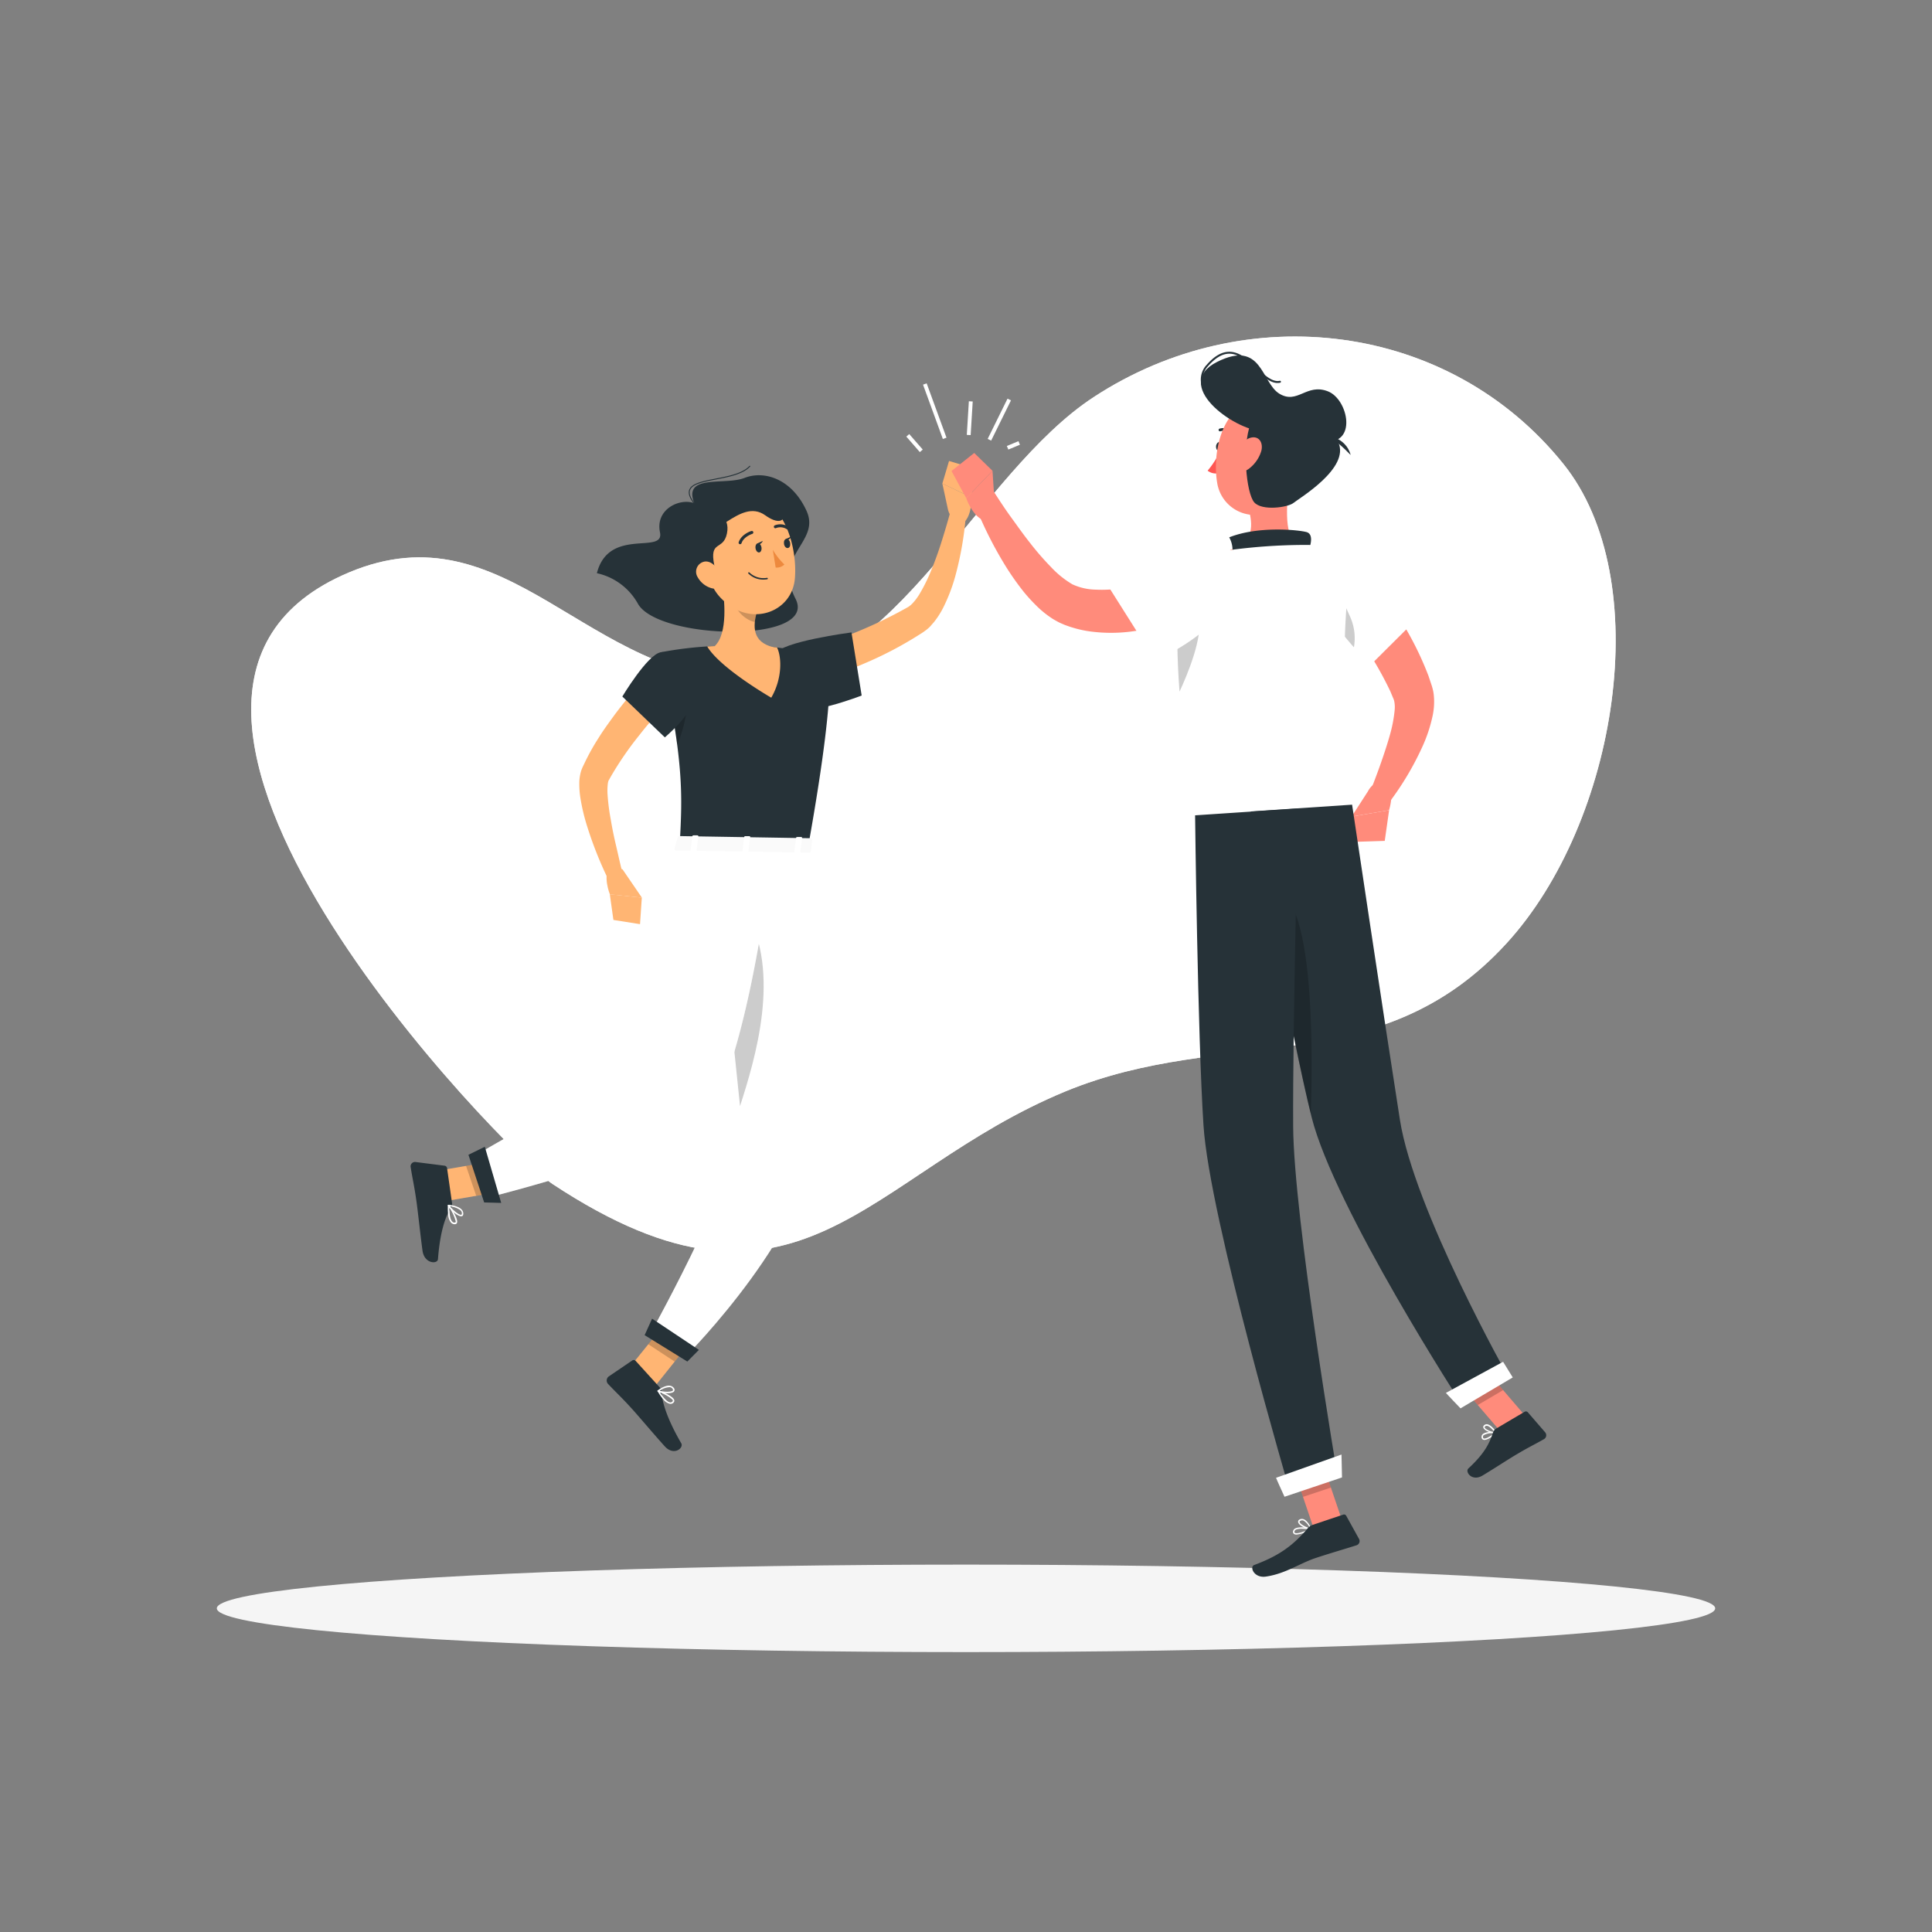 <svg xmlns="http://www.w3.org/2000/svg" viewBox="0 0 500 500"><rect x="0" y="0" width="500" height="500" fill="#808080" stroke="none"/><g id="freepik--background-simple--inject-110"><path d="M143,306.42c63.92,42.18,81-2.62,132.81-24,41.29-17,81.11-2.28,114.07-38.28C418.58,212.8,428.77,150,404.55,120c-29.5-36.65-82-43.13-121.55-17.2-30.16,19.75-51.2,72.53-88.19,73.09-42.57.63-63.44-45-104.48-27.75C14.72,179.89,131.46,298.82,143,306.42Z" style="fill:#FFFFFF"></path><path d="M143,306.42c63.92,42.18,81-2.62,132.81-24,41.29-17,81.11-2.28,114.07-38.28C418.58,212.8,428.77,150,404.55,120c-29.5-36.65-82-43.13-121.55-17.2-30.16,19.75-51.2,72.53-88.19,73.09-42.57.63-63.44-45-104.48-27.75C14.72,179.89,131.46,298.82,143,306.42Z" style="fill:#fff;opacity:0.9"></path></g><g id="freepik--Shadow--inject-110"><ellipse id="freepik--path--inject-110" cx="250" cy="416.24" rx="193.89" ry="11.32" style="fill:#f5f5f5"></ellipse></g><g id="freepik--character-1--inject-110"><path d="M179.67,130.22c-3.81-1.39-10.11,1.59-8.87,7.53s-13.23-1.49-16.33,10.59a16.09,16.09,0,0,1,10.62,7.9c5.26,9.39,46.69,10.35,40.8-1.26s6.6-14.62,2.81-22.84-10.89-10.46-16-8.46S176.71,122.59,179.67,130.22Z" style="fill:#263238"></path><path d="M179.67,130.35a.12.12,0,0,1-.09,0c-1.16-1.5-1.56-2.68-1.2-3.61.63-1.68,3.52-2.24,6.87-2.89s6.92-1.35,8.71-3.27a.11.11,0,0,1,.17,0,.11.11,0,0,1,0,.17c-1.85,2-5.56,2.7-8.84,3.34s-6.11,1.19-6.69,2.74c-.32.84.06,1.94,1.16,3.37a.11.11,0,0,1,0,.17A.11.11,0,0,1,179.67,130.35Z" style="fill:#263238"></path><path d="M206.16,169.1c2.3-.72,4.76-1.52,7.12-2.37s4.75-1.71,7.09-2.65a116.49,116.49,0,0,0,13.54-6.37c.53-.28,1.18-.65,1.33-.76s.29-.23.44-.34l.47-.45a14.5,14.5,0,0,0,1.87-2.51,43.89,43.89,0,0,0,3.14-6.45c.94-2.3,1.78-4.68,2.54-7.1s1.5-4.89,2.16-7.31l4.1.66a85.91,85.91,0,0,1-2.77,15.8,44.82,44.82,0,0,1-3,7.84,21.53,21.53,0,0,1-2.49,3.92c-.29.33-.57.65-.87,1s-.65.63-1,.93a21.64,21.64,0,0,1-1.95,1.33,96.73,96.73,0,0,1-14.32,7.49,123.72,123.72,0,0,1-15.11,5.42Z" style="fill:#ffb573"></path><path d="M200.61,169.3c1.29-3.23,19.75-5.63,19.75-5.63L223,180s-15.57,6.05-18.91,3S198.72,174,200.61,169.3Z" style="fill:#263238"></path><path d="M245.31,131.76l-1.43-6.62,7.52,3.58s.31,5.25-2.59,7l-.72-.37A5.35,5.35,0,0,1,245.31,131.76Z" style="fill:#ffb573"></path><polygon points="245.61 119.3 252.29 121.31 251.4 128.72 243.88 125.14 245.61 119.3" style="fill:#ffb573"></polygon><polygon points="162 355.05 169.01 359.38 179.94 345.72 173.94 340.27 162 355.05" style="fill:#ffb573"></polygon><path d="M170.69,359l-6.19-6.81a.66.66,0,0,0-.86-.11l-6.08,4.13a1.31,1.31,0,0,0-.2,1.95c2.2,2.33,3.38,3.35,6.1,6.34,1.68,1.84,6.29,7.3,8.61,9.84s5,.4,4.21-.87c-3.3-5.67-4.93-10.3-5.05-13.12A2.12,2.12,0,0,0,170.69,359Z" style="fill:#263238"></path><g style="opacity:0.2"><polygon points="179.94 345.73 174.61 352.38 167.78 347.89 173.94 340.27 179.94 345.73"></polygon></g><path d="M213.85,169.77s3.88,1.43-4.7,49.34l-33.25-.53c.77-13.53,1-21.88-5-49.75a95.65,95.65,0,0,1,14-1.63,105.41,105.41,0,0,1,15.1.25C206.52,168.14,213.85,169.77,213.85,169.77Z" style="fill:#263238"></path><path d="M174.34,186.48c.37,2.24.67,4.31.92,6.24a34.46,34.46,0,0,0,2.6-10.27Z" style="opacity:0.2"></path><path d="M186.72,150.23c.88,4.87,1.68,13.79-1.77,17,0,0,1.25,5,10.28,5.1,9.92.16,4.82-4.85,4.82-4.85-5.4-1.38-5.19-5.4-4.19-9.16Z" style="fill:#ffb573"></path><path d="M185,167.21a103.9,103.9,0,0,1,15.09.24l1,.11c1.17,2.31,1.48,7.89-1.49,13,0,0-13.22-7.61-16.57-13.25C183.62,167.26,184.29,167.23,185,167.21Z" style="fill:#ffb573"></path><path d="M190.45,153.52l5.41,4.77a15.89,15.89,0,0,0-.51,2.67c-2.06-.33-4.87-2.65-5.06-4.82A7.17,7.17,0,0,1,190.45,153.52Z" style="opacity:0.2"></path><path d="M181.62,141.73c1.72,7.94,2.28,11.34,7,14.83,7,5.25,16.42,1.4,17.1-6.9.62-7.47-2.3-19.2-10.64-21.18A11.08,11.08,0,0,0,181.62,141.73Z" style="fill:#ffb573"></path><path d="M181.82,131.59c3.34.22,7.26,1.91,6.31,6.48s-4.61,1.55-3.28,8.2-10.94,2.8-9.09-3.3S176.7,131.26,181.82,131.59Z" style="fill:#263238"></path><path d="M179.68,136.71c4.88,4.54,11.69-8.11,18.35-3.36s6.55-3.38-1-5.38S173.79,131.24,179.68,136.71Z" style="fill:#263238"></path><path d="M209.15,219.11s3.52,47.63,2.58,72.59c-1,26-34.12,59.19-34.12,59.19l-8.56-7c-.22.11,24-42.95,22.66-56-3-27.67-6.91-69.22-6.91-69.22Z" style="fill:#FFFFFF"></path><path d="M209.15,219.11s3.52,47.63,2.58,72.59c-1,26-34.12,59.19-34.12,59.19l-8.56-7c-.22.11,24-42.95,22.66-56-3-27.67-6.91-69.22-6.91-69.22Z" style="fill:#fff;opacity:0.3"></path><polygon points="166.83 345.54 177.88 352.37 180.87 349.35 168.76 341.27 166.83 345.54" style="fill:#263238"></polygon><path d="M193.07,235.86c-3-5.18-5.17-5-6.79-1.77,1.37,14.14,3.47,35.41,5.24,52.16C195.46,274,202.2,251.8,193.07,235.86Z" style="opacity:0.2"></path><polygon points="111.45 303.31 114.08 311.06 133 307.8 130.37 300.05 111.45 303.31" style="fill:#ffb573"></polygon><path d="M117,311.42l-1.3-9.1a.75.75,0,0,0-.66-.64l-7.48-.95a1.13,1.13,0,0,0-1.28,1.32c.5,3.17.91,4.7,1.48,8.71.36,2.46,1.11,9.54,1.59,12.94s3.94,3.54,4,2.12c.48-6.37,1.76-10.87,3.29-13A1.9,1.9,0,0,0,117,311.42Z" style="fill:#263238"></path><g style="opacity:0.2"><polygon points="133 307.8 123.25 309.48 120.61 301.73 130.36 300.05 133 307.8"></polygon></g><path d="M200,219s-4.55,44.6-15.17,67.51c-4.59,9.92-58.3,23.35-58.3,23.35l-4.7-10c-.73,0,30.48-17.78,40.86-21.63a7.09,7.09,0,0,0,4.47-5.28c5.22-26.33,8.49-54.31,8.49-54.31Z" style="fill:#FFFFFF"></path><path d="M200,219s-4.55,44.6-15.17,67.51c-4.59,9.92-58.3,23.35-58.3,23.35l-4.7-10c-.73,0,30.48-17.78,40.86-21.63a7.09,7.09,0,0,0,4.47-5.28c5.22-26.33,8.49-54.31,8.49-54.31Z" style="fill:#fff;opacity:0.3"></path><polygon points="121.23 298.86 125.3 311.19 129.71 311.31 125.47 296.78 121.23 298.86" style="fill:#263238"></polygon><path d="M116,314.48a3.39,3.39,0,0,0,.79,2,1.24,1.24,0,0,0,1,.34.55.55,0,0,0,.48-.34c.41-1-1.73-4.21-2-4.57a.23.23,0,0,0-.21-.1.19.19,0,0,0-.15.16A14,14,0,0,0,116,314.48Zm1.92,1.43a.77.77,0,0,1,0,.35.22.22,0,0,1-.2.13.76.76,0,0,1-.65-.21c-.52-.48-.79-1.82-.75-3.62A11.69,11.69,0,0,1,117.89,315.91Z" style="fill:#FFFFFF"></path><path d="M115.9,312l0,.07c.59,1,2.64,2.85,3.55,2.69.22,0,.47-.19.45-.73a1.54,1.54,0,0,0-.49-1.06c-1-1-3.26-1.16-3.35-1.17a.21.21,0,0,0-.17.08A.5.5,0,0,0,115.9,312Zm3.63,1.88s0,.08,0,.12c0,.35-.13.37-.17.38-.55.1-2.14-1.18-2.89-2.16a5.26,5.26,0,0,1,2.7,1A1.19,1.19,0,0,1,119.53,313.85Z" style="fill:#FFFFFF"></path><path d="M195.53,141.9c.1.66.52,1.13.95,1.07s.69-.65.59-1.3-.53-1.13-.95-1.07S195.43,141.25,195.53,141.9Z" style="fill:#263238"></path><path d="M202.9,140.77c.1.65.53,1.13,1,1.06s.69-.65.59-1.3-.53-1.13-1-1.06S202.8,140.12,202.9,140.77Z" style="fill:#263238"></path><path d="M203.31,139.53l1.5-.69S204.19,140.19,203.31,139.53Z" style="fill:#263238"></path><path d="M200,142.28a17.64,17.64,0,0,0,3,3.81,2.82,2.82,0,0,1-2.26.79Z" style="fill:#ed893e"></path><path d="M197.55,150a6.8,6.8,0,0,0,1-.08.19.19,0,0,0,.16-.22.19.19,0,0,0-.22-.16,5.26,5.26,0,0,1-4.53-1.37.19.19,0,1,0-.29.25A5.4,5.4,0,0,0,197.55,150Z" style="fill:#263238"></path><path d="M180.58,149.41a5.93,5.93,0,0,0,3.56,2.81c2,.55,3-1.25,2.43-3.14-.51-1.7-2.17-4-4.18-3.75A2.66,2.66,0,0,0,180.58,149.41Z" style="fill:#ffb573"></path><path d="M191.54,140.84a.4.4,0,0,0,.37-.26c.55-1.71,2.76-2.41,2.78-2.41a.39.39,0,0,0,.25-.49.37.37,0,0,0-.48-.25c-.11,0-2.61.82-3.29,2.9a.38.38,0,0,0,.25.49A.25.25,0,0,0,191.54,140.84Z" style="fill:#263238"></path><path d="M203.8,137a.39.39,0,0,0,.2-.72,3.87,3.87,0,0,0-3.53-.3.39.39,0,0,0,.34.7h0a3.07,3.07,0,0,1,2.79.26A.36.36,0,0,0,203.8,137Z" style="fill:#263238"></path><path d="M174.47,179.88c-1.47,1.58-3,3.3-4.5,5s-3,3.42-4.36,5.19A85.58,85.58,0,0,0,158.07,201l-.39.7a2.76,2.76,0,0,1-.17.28,3.41,3.41,0,0,0-.21.87,15.23,15.23,0,0,0-.06,2.83,55.15,55.15,0,0,0,.84,6.5c.37,2.22.83,4.46,1.36,6.69s1,4.5,1.58,6.71L157.13,227a99.15,99.15,0,0,1-5.24-13.35,50.65,50.65,0,0,1-1.7-7.26,22.71,22.71,0,0,1-.26-4.16,11.42,11.42,0,0,1,.42-2.56,6.32,6.32,0,0,1,.27-.76c.13-.32.18-.43.25-.57l.41-.85a57.43,57.43,0,0,1,3.62-6.5c1.29-2.09,2.72-4,4.16-6a107.64,107.64,0,0,1,9.44-11Z" style="fill:#ffb573"></path><path d="M170.91,168.83c-3.41.69-9.85,11.43-9.85,11.43l11,10.57s8.06-6.76,7.92-11.28C179.83,174.83,174.8,168,170.91,168.83Z" style="fill:#263238"></path><path d="M171.7,362.19a3,3,0,0,0,1.71,1.13,1.07,1.07,0,0,0,.93-.37.63.63,0,0,0,.16-.59c-.27-1.12-3.7-2.41-4.09-2.55a.17.17,0,0,0-.21.06.18.18,0,0,0,0,.22A12.93,12.93,0,0,0,171.7,362.19Zm2.23-.06a.73.73,0,0,1,.19.32.23.23,0,0,1-.07.23.68.68,0,0,1-.61.26c-.66-.07-1.62-1-2.62-2.56A10.67,10.67,0,0,1,173.93,362.13Z" style="fill:#FFFFFF"></path><path d="M170.2,360.12a.18.18,0,0,0,.07.05c1,.42,3.59.66,4.17-.07a.69.69,0,0,0-.08-.91,1.44,1.44,0,0,0-1-.57c-1.32-.18-3.08,1.16-3.15,1.22a.17.17,0,0,0-.08.17A.37.37,0,0,0,170.2,360.12Zm3.77-.79.07.09c.22.29.13.4.1.43-.35.45-2.26.41-3.38.08a4.52,4.52,0,0,1,2.57-.93A1.07,1.07,0,0,1,174,359.33Z" style="fill:#FFFFFF"></path><path d="M195.93,140.67l1.5-.69S196.82,141.32,195.93,140.67Z" style="fill:#263238"></path><path d="M175.43,216.62l-.9,3c-.12.23.15.47.54.48l34.22.55c.3,0,.55-.14.57-.33l.35-3c0-.21-.24-.39-.57-.39L176,216.38A.59.59,0,0,0,175.43,216.62Z" style="fill:#fafafa"></path><path d="M179.89,220.46l-.9,0c-.18,0-.31-.1-.3-.21l.49-3.86c0-.11.17-.2.35-.2h.9c.18,0,.31.1.3.22l-.49,3.86C180.23,220.37,180.07,220.46,179.89,220.46Z" style="fill:#FFFFFF"></path><g style="opacity:0.3"><path d="M179.89,220.46l-.9,0c-.18,0-.31-.1-.3-.21l.49-3.86c0-.11.17-.2.35-.2h.9c.18,0,.31.1.3.22l-.49,3.86C180.23,220.37,180.07,220.46,179.89,220.46Z" style="fill:#fff"></path></g><path d="M206.75,220.89l-.91,0c-.18,0-.31-.09-.3-.21l.49-3.86c0-.11.17-.2.35-.2l.9,0c.18,0,.32.1.3.21l-.48,3.86C207.08,220.8,206.93,220.89,206.75,220.89Z" style="fill:#FFFFFF"></path><path d="M206.75,220.89l-.91,0c-.18,0-.31-.09-.3-.21l.49-3.86c0-.11.17-.2.35-.2l.9,0c.18,0,.32.1.3.21l-.48,3.86C207.08,220.8,206.93,220.89,206.75,220.89Z" style="fill:#fff;opacity:0.3"></path><path d="M193.32,220.67h-.9c-.18,0-.32-.1-.3-.21l.48-3.86a.31.31,0,0,1,.35-.2h.91c.18,0,.31.1.3.21l-.49,3.86C193.66,220.58,193.5,220.67,193.32,220.67Z" style="fill:#FFFFFF"></path><path d="M193.32,220.67h-.9c-.18,0-.32-.1-.3-.21l.48-3.86a.31.31,0,0,1,.35-.2h.91c.18,0,.31.1.3.21l-.49,3.86C193.66,220.58,193.5,220.67,193.32,220.67Z" style="fill:#fff;opacity:0.3"></path><path d="M161.12,225l5,7.31-8.28-.85s-2-4.85.08-7.5Z" style="fill:#ffb573"></path><polygon points="165.64 239.17 158.75 238.08 157.82 231.44 166.1 232.3 165.64 239.17" style="fill:#ffb573"></polygon></g><g id="freepik--character-2--inject-110"><path d="M310.81,158l-1.19.57-1.1.49c-.73.31-1.46.6-2.2.88-1.47.56-2.95,1.07-4.46,1.53a56.42,56.42,0,0,1-9.35,2,40.85,40.85,0,0,1-9.95,0,28.21,28.21,0,0,1-5.12-1.1c-.42-.11-.85-.28-1.27-.42l-.63-.23-.72-.31a11.81,11.81,0,0,1-1.38-.68c-.44-.24-.87-.48-1.25-.74a25.35,25.35,0,0,1-4.09-3.35,43.1,43.1,0,0,1-3.26-3.6,70.09,70.09,0,0,1-5.24-7.6,100.85,100.85,0,0,1-7.81-16.1l5.14-2.5c1.51,2.32,3.07,4.75,4.71,7s3.27,4.58,5,6.75a71.22,71.22,0,0,0,5.33,6.13,24.8,24.8,0,0,0,5.56,4.5,15.15,15.15,0,0,0,6.11,1.38,33.38,33.38,0,0,0,7.32-.47,56.24,56.24,0,0,0,7.54-1.83c1.25-.38,2.5-.8,3.74-1.26.61-.23,1.22-.48,1.82-.72l.89-.37.78-.33Z" style="fill:#ff8b7b"></path><path d="M257.36,129.56l-.5-7.72-6.79,7.09s1.76,5.37,5.37,6l.57-.65A5.71,5.71,0,0,0,257.36,129.56Z" style="fill:#ff8b7b"></path><polygon points="252.13 117.23 246.25 121.89 250.06 128.93 256.86 121.84 252.13 117.23" style="fill:#ff8b7b"></polygon><path d="M352.78,147c1.84,2.16,3.38,4.24,5,6.43s3.06,4.41,4.49,6.7a83.14,83.14,0,0,1,7.41,14.76l.69,2.06.17.51.08.26.11.39a10.86,10.86,0,0,1,.32,1.65,17.28,17.28,0,0,1-.26,5.35,38.41,38.41,0,0,1-2.75,8.29,76.16,76.16,0,0,1-8.27,13.93l-5-2.86c.89-2.31,1.81-4.71,2.63-7.07s1.61-4.72,2.25-7a36.1,36.1,0,0,0,1.29-6.65,7.68,7.68,0,0,0-.13-2.36.57.57,0,0,0-.09-.25l0-.07-.08-.2-.17-.39-.66-1.58a92,92,0,0,0-7.22-12.52c-1.36-2-2.8-4.07-4.25-6.09s-3-4-4.44-5.88Z" style="fill:#ff8b7b"></path><path d="M354,204.83l-4.2,6.5,9.68-1.65s1.78-5.36-.74-8l-.85.18A5.7,5.7,0,0,0,354,204.83Z" style="fill:#ff8b7b"></path><polygon points="350.87 217.86 358.37 217.62 359.5 209.68 349.82 211.33 350.87 217.86" style="fill:#ff8b7b"></polygon><path d="M316.17,115.55c-.05.62-.4,1.1-.81,1.09s-.69-.52-.65-1.13.41-1.1.81-1.09S316.21,114.94,316.17,115.55Z" style="fill:#263238"></path><path d="M315.82,116.66a23.19,23.19,0,0,1-3.29,5.15,3.46,3.46,0,0,0,2.89.64Z" style="fill:#ff5652"></path><path d="M315.64,111.61a.31.31,0,0,0,.21,0,2.83,2.83,0,0,1,2.53.54.36.36,0,0,0,.44-.56,3.52,3.52,0,0,0-3.2-.66.37.37,0,0,0-.23.46A.38.38,0,0,0,315.64,111.61Z" style="fill:#263238"></path><path d="M333.29,123.68c.23,6.27-1.57,14,2.43,17.44,0,0-1.35,5.75-11.68,6.46-11.36.78-5.6-5.28-5.6-5.28,6.16-1.91,5.86-6.51,4.65-10.77Z" style="fill:#ff8b7b"></path><path d="M338.51,142.87c.76-1.85,1.48-4.65-.39-5.17-2.06-.56-12.42-1.64-20,1.36a6.81,6.81,0,0,1,.48,5.55Z" style="fill:#263238"></path><path d="M384.16,372.65a.83.83,0,0,1-.32-.06.73.73,0,0,1-.41-.76.89.89,0,0,1,.3-.67c.85-.78,3.32-.58,3.43-.57a.18.18,0,0,1,.11.31C386.75,371.4,385.13,372.65,384.16,372.65Zm2.21-1.73a4.18,4.18,0,0,0-2.39.51.5.5,0,0,0-.19.4c0,.35.15.41.19.43.49.2,1.83-.58,2.72-1.33Z" style="fill:#FFFFFF"></path><path d="M387.1,371c-.89,0-2.92-.68-3.2-1.48a.59.59,0,0,1,.26-.72.93.93,0,0,1,.78-.19c1.1.2,2.3,2,2.35,2.12a.17.17,0,0,1,0,.18.19.19,0,0,1-.15.09Zm-2.35-2a.61.61,0,0,0-.37.12c-.2.16-.16.27-.14.32.17.48,1.6,1.1,2.54,1.22-.38-.52-1.2-1.53-1.9-1.65Z" style="fill:#FFFFFF"></path><path d="M335.55,397.15a1.13,1.13,0,0,1-.67-.17.69.69,0,0,1-.21-.77c.35-1.52,4.17-.76,4.6-.67a.19.19,0,0,1,.14.15.18.18,0,0,1-.09.19A10.1,10.1,0,0,1,335.55,397.15Zm1.28-1.51c-.9,0-1.69.15-1.81.65-.07.29,0,.37.08.4.46.34,2.3-.24,3.59-.89A12.9,12.9,0,0,0,336.83,395.64Z" style="fill:#FFFFFF"></path><path d="M339.23,395.9h0c-1-.11-3.14-1.09-3.28-2,0-.21,0-.5.48-.71a1.28,1.28,0,0,1,1,0c1.14.46,1.91,2.36,1.94,2.44a.22.22,0,0,1,0,.18A.21.21,0,0,1,339.23,395.9ZM337,393.46a.92.92,0,0,0-.39.09c-.31.14-.28.28-.28.33.09.53,1.61,1.37,2.65,1.6a4.14,4.14,0,0,0-1.61-1.94A1,1,0,0,0,337,393.46Z" style="fill:#FFFFFF"></path><polygon points="347.18 393.07 339.95 395.48 334.3 378.77 341.52 376.37 347.18 393.07" style="fill:#ff8b7b"></polygon><polygon points="394.66 366.35 388.1 370.21 376.43 356.61 383 352.75 394.66 366.35" style="fill:#ff8b7b"></polygon><path d="M387.21,369.71l7.37-4.35a.65.65,0,0,1,.81.13l4.51,5.21a1.17,1.17,0,0,1-.32,1.75c-2.6,1.48-3.93,2.06-7.18,4-2,1.17-6,3.8-8.74,5.43s-4.61-1-3.62-1.87c4.45-4.11,5.51-6.79,6.33-9.23A1.93,1.93,0,0,1,387.21,369.71Z" style="fill:#263238"></path><path d="M339.75,394.62l7.89-2.64a.64.64,0,0,1,.76.3l3.32,6a1.14,1.14,0,0,1-.66,1.64c-2.86.91-7,2.11-10.59,3.3-4.19,1.4-7.75,4.05-12.87,4.8-3.09.45-4.29-2.56-3-3,5.76-2.16,9.61-4.56,13.61-9.24A3.55,3.55,0,0,1,339.75,394.62Z" style="fill:#263238"></path><path d="M348.91,141.72c7.26.24,18.32,17.9,18.32,17.9L354.69,172.1A114.14,114.14,0,0,1,342.9,158C337.36,150,341.49,141.48,348.91,141.72Z" style="fill:#FFFFFF"></path><path d="M349.42,159.64l-3.77-8.33L344,159.6c2.19,3,4.49,5.76,6.39,7.92A13.52,13.52,0,0,0,349.42,159.64Z" style="opacity:0.2"></path><path d="M305.26,179c.63,8.48,1.87,19,4,32l40.64-2.78c.09-6.27-4.73-36.52.4-66.4a103.32,103.32,0,0,0-13.65-.79,148.32,148.32,0,0,0-17.27,1.18,77.88,77.88,0,0,0-11.63,2.91s-3.22,4-3.06,21.73C304.75,170.37,304.91,174.39,305.26,179Z" style="fill:#FFFFFF"></path><path d="M305.26,179c2.15-4.65,6-14,5-19.05l-5.56,6.9C304.75,170.37,304.91,174.39,305.26,179Z" style="opacity:0.2"></path><path d="M315.83,157.52C313.55,164.4,299,171,299,171l-12-19a83.33,83.33,0,0,1,18.83-6.64C316.35,143.34,318.4,149.77,315.83,157.52Z" style="fill:#FFFFFF"></path><polygon points="334.3 378.78 337.21 387.39 344.44 384.98 341.53 376.37 334.3 378.78" style="opacity:0.2"></polygon><polygon points="383 352.75 376.44 356.62 382.45 363.62 389.01 359.76 383 352.75" style="opacity:0.2"></polygon><path d="M336.73,114.87c-1,7.52-1.17,11.95-5.24,15.7A9.83,9.83,0,0,1,315,124.92c-1.16-6.82.64-18,8.23-20.74A9.92,9.92,0,0,1,336.73,114.87Z" style="fill:#ff8b7b"></path><path d="M324.59,130c2,2.3,8.77,1.32,10.19.14s14.65-9,11.57-15.66-20.55-10.54-22.74-4.71S322.52,127.6,324.59,130Z" style="fill:#263238"></path><path d="M342.85,112.51s5.47.5,6.7,5.24C347.85,116,345.21,113.46,342.85,112.51Z" style="fill:#263238"></path><path d="M326.81,111.66c-7.86-.54-23.52-12.14-11.83-18s11.41,5.37,16.12,8.23,7-2.79,12.57-.61c5.32,2.08,7.73,14.08-1.2,12.94S326.81,111.66,326.81,111.66Z" style="fill:#263238"></path><path d="M327.91,110.09c-5.54,0-14.14-4.21-16.52-9.31a5.54,5.54,0,0,1,.91-6.38c1.9-2.17,3.73-3.27,5.6-3.35,2.85-.14,5.18,2.06,7.44,4.19,2,1.92,4,3.73,5.86,3.31a.25.25,0,0,1,.3.19.25.25,0,0,1-.19.3c-2.18.48-4.19-1.42-6.32-3.43s-4.42-4.2-7.07-4.07c-1.72.09-3.44,1.13-5.25,3.19a5,5,0,0,0-.83,5.84c2.35,5,10.9,9.15,16.32,9h0a.25.25,0,0,1,.25.25.25.25,0,0,1-.24.25Z" style="fill:#263238"></path><path d="M326.41,116.75a9,9,0,0,1-3.21,4.57c-2,1.5-3.46.07-3.26-2.18.18-2,1.46-5.22,3.66-5.84S327,114.56,326.41,116.75Z" style="fill:#ff8b7b"></path><path d="M323.7,210s10.36,57.63,15.74,79.11c5.9,23.53,39.12,74.73,39.12,74.73l12-7.08s-24.61-43.6-28.27-67c-4-25.45-12.37-81.51-12.37-81.51Z" style="fill:#263238"></path><path d="M374.2,360.48c-.05,0,3.78,4,3.78,4l13.52-8L389,352.43Z" style="fill:#FFFFFF"></path><path d="M329.77,230.4c10,1.28,10.08,38.63,9.46,57.88-3.28-13.35-8.27-39.14-11.69-57.46A3.48,3.48,0,0,1,329.77,230.4Z" style="opacity:0.2"></path><path d="M309.29,211s.65,57,2.17,80.2C313,315.32,334,386.6,334,386.6l12.24-4.09s-11.43-67.27-11.57-91c-.14-25.91,1.3-82.28,1.3-82.28Z" style="fill:#263238"></path><path d="M330.24,382.45c-.06,0,2.19,4.91,2.19,4.91l14.88-5-.13-5.93Z" style="fill:#FFFFFF"></path></g><g id="freepik--high-five--inject-110"><rect x="236.18" y="111.99" width="1" height="5.32" transform="translate(-17.04 183.86) rotate(-41.1)" style="fill:#FFFFFF"></rect><rect x="241.41" y="98.94" width="1" height="14.97" transform="translate(-21.82 89.37) rotate(-20.05)" style="fill:#FFFFFF"></rect><rect x="246.63" y="107.74" width="8.72" height="1" transform="translate(127.57 352.12) rotate(-86.49)" style="fill:#FFFFFF"></rect><rect x="252.82" y="108.1" width="11.61" height="1" transform="translate(46.87 292.56) rotate(-63.76)" style="fill:#FFFFFF"></rect><rect x="260.64" y="114.77" width="3.25" height="1" transform="translate(-24.15 109.18) rotate(-22.51)" style="fill:#FFFFFF"></rect></g></svg>